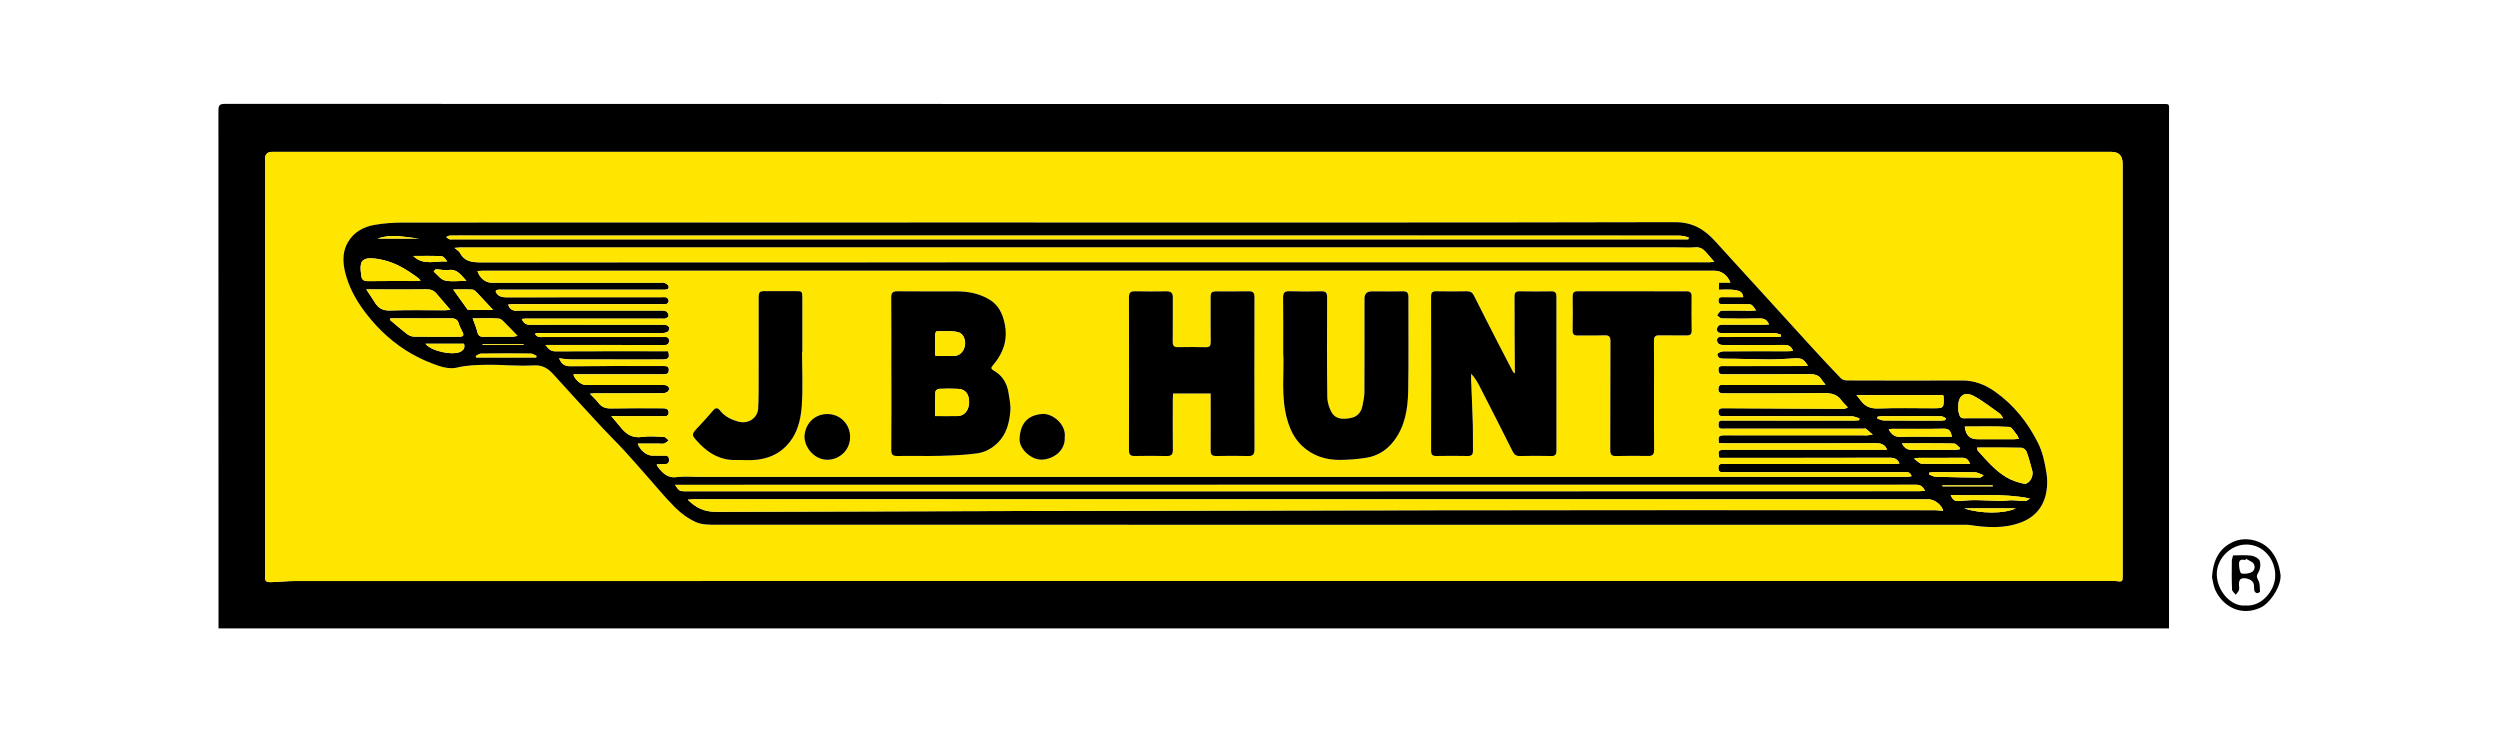 <svg width="1013" height="301" viewBox="0 0 1013 301" fill="none" xmlns="http://www.w3.org/2000/svg">
<path d="M878.888 254.616H88.542C88.542 253.781 88.542 253.043 88.542 252.305C88.542 183.175 88.542 114.039 88.507 44.908C88.507 42.998 88.702 42.089 91.067 42.089C352.529 42.152 613.996 42.146 875.458 42.152C879.42 42.152 878.893 41.734 878.893 45.686C878.905 114.679 878.893 183.672 878.888 252.66C878.888 253.22 878.888 253.775 878.888 254.621V254.616ZM483.835 61.535C359.32 61.535 234.805 61.535 110.291 61.535C108.355 61.535 107.387 62.509 107.387 64.457C107.387 96.921 107.393 129.378 107.393 161.841C107.393 185.588 107.393 209.335 107.393 233.088C107.393 235.627 107.645 235.948 110.147 235.873C113.228 235.787 116.303 235.439 119.384 235.439C364.823 235.416 610.268 235.421 855.707 235.421C856.269 235.421 856.841 235.387 857.397 235.45C860.088 235.765 860.088 235.776 860.088 233.128C860.088 177.484 860.077 121.834 860.077 66.19C860.077 63.09 858.548 61.541 855.49 61.541C731.61 61.541 607.726 61.541 483.846 61.541L483.835 61.535Z" fill="black"/>
<path d="M896.325 234.003C896.657 226.705 899.491 221.861 905.195 219.425C909.908 217.411 916.705 218.698 920.456 223.531C922.586 226.276 923.548 229.308 924.035 232.573C924.693 236.977 920.032 244.338 915.938 246.226C908.115 249.829 900.883 245.825 897.779 239.379C896.846 237.441 896.622 235.159 896.325 233.998V234.003ZM909.891 245.345C916.459 245.871 921.687 239.357 921.916 233.677C922.202 226.722 917.157 220.637 910.211 220.648C903.855 220.66 898.587 226.162 898.26 231.944C897.854 239.059 903.969 245.997 909.891 245.339V245.345Z" fill="black"/>
<path d="M483.835 61.535C607.714 61.535 731.599 61.535 855.478 61.535C858.536 61.535 860.065 63.085 860.065 66.185C860.065 121.829 860.076 177.478 860.076 233.122C860.076 235.765 860.076 235.753 857.385 235.444C856.83 235.382 856.263 235.416 855.696 235.416C610.257 235.416 364.812 235.416 119.373 235.433C116.292 235.433 113.217 235.776 110.136 235.868C107.633 235.942 107.381 235.622 107.381 233.082C107.381 209.335 107.381 185.589 107.381 161.836C107.381 129.373 107.381 96.915 107.376 64.452C107.376 62.5 108.343 61.526 110.279 61.529C234.794 61.529 359.309 61.529 483.823 61.529L483.835 61.535ZM419.545 90.161C334.216 90.155 248.887 90.143 163.563 90.195C159.595 90.195 155.569 90.441 151.675 91.15C147.289 91.945 143.429 94.004 141.047 98.093C138.275 102.852 139.003 107.799 140.526 112.649C142.209 118.025 145.084 122.83 148.549 127.279C153.616 133.794 159.641 139.267 166.793 143.357C170.24 145.33 173.957 146.954 177.719 148.23C180.032 149.013 182.832 149.522 185.123 148.962C189.109 147.989 193.1 147.886 197.086 147.823C203.43 147.72 209.81 148.441 216.132 148.064C219.871 147.841 222.087 149.282 224.332 151.77C230.906 159.062 237.565 166.286 244.237 173.486C247.043 176.518 250.026 179.389 252.832 182.426C255.924 185.777 258.896 189.232 261.92 192.641C265.808 197.022 269.513 201.597 273.67 205.715C276.081 208.106 279.007 210.233 282.094 211.595C284.516 212.658 287.54 212.63 290.3 212.63C458.988 212.67 627.671 212.664 796.359 212.664C796.92 212.664 797.493 212.636 798.042 212.721C805.069 213.785 812.078 214.271 818.904 211.698C824.693 209.518 828.169 205.229 829.206 199.309C829.675 196.638 829.664 194.128 829.217 191.457C828.524 187.339 827.74 183.301 825.85 179.532C821.664 171.176 816 164.021 808.316 158.639C804.41 155.905 800.098 154.166 795.151 154.189C779.603 154.263 764.056 154.229 748.515 154.178C747.644 154.178 746.511 153.88 745.944 153.291C742.055 149.282 738.253 145.181 734.479 141.057C726.732 132.587 719.018 124.082 711.287 115.6C705.887 109.669 700.442 103.778 695.076 97.819C690.69 92.952 685.862 90.012 678.716 90.029C592.333 90.241 505.95 90.166 419.568 90.166L419.545 90.161Z" fill="#FEE600"/>
<path d="M419.545 90.16C505.927 90.16 592.31 90.235 678.693 90.023C685.833 90.006 690.661 92.946 695.053 97.813C700.424 103.772 705.864 109.663 711.264 115.594C718.995 124.076 726.709 132.581 734.456 141.051C738.23 145.175 742.032 149.27 745.921 153.285C746.488 153.874 747.621 154.166 748.492 154.172C764.039 154.223 779.586 154.257 795.128 154.183C800.081 154.16 804.393 155.893 808.293 158.633C815.977 164.02 821.641 171.17 825.827 179.526C827.717 183.295 828.495 187.333 829.194 191.451C829.646 194.122 829.652 196.638 829.182 199.303C828.14 205.229 824.67 209.513 818.881 211.692C812.049 214.26 805.046 213.779 798.019 212.715C797.47 212.63 796.897 212.658 796.336 212.658C627.648 212.658 458.965 212.658 290.277 212.624C287.522 212.624 284.499 212.652 282.071 211.589C278.984 210.233 276.052 208.1 273.647 205.709C269.49 201.591 265.791 197.021 261.897 192.635C258.868 189.226 255.896 185.766 252.809 182.42C250.009 179.383 247.025 176.512 244.214 173.48C237.542 166.274 230.883 159.056 224.309 151.764C222.07 149.276 219.854 147.835 216.109 148.058C209.787 148.435 203.413 147.715 197.063 147.817C193.083 147.88 189.086 147.983 185.1 148.956C182.81 149.516 180.009 149.007 177.696 148.224C173.934 146.942 170.217 145.324 166.77 143.351C159.618 139.256 153.593 133.788 148.526 127.273C145.067 122.824 142.192 118.019 140.503 112.643C138.985 107.793 138.252 102.846 141.024 98.087C143.406 93.998 147.266 91.939 151.652 91.144C155.546 90.435 159.572 90.195 163.54 90.189C248.869 90.137 334.198 90.149 419.522 90.149L419.545 90.16ZM193.484 109.835C194.354 112.649 196.742 114.548 199.198 114.548C222.064 114.548 244.924 114.548 267.789 114.548C268.282 114.548 268.854 114.393 269.25 114.588C269.885 114.902 270.756 115.36 270.899 115.915C271.225 117.173 270.194 117.367 269.198 117.373C268.706 117.373 268.213 117.385 267.721 117.385C246.264 117.385 224.807 117.379 203.356 117.373C202.863 117.373 202.365 117.316 201.878 117.379C200.802 117.522 200.59 118.071 201.266 118.923C202.211 120.107 203.419 120.45 204.942 120.45C225.975 120.404 247.008 120.416 268.041 120.416C268.746 120.416 269.519 120.301 270.12 120.559C270.544 120.736 270.933 121.445 270.962 121.943C270.985 122.338 270.526 122.938 270.126 123.127C269.656 123.35 269.026 123.247 268.465 123.247C248.274 123.247 228.088 123.247 207.897 123.247C207.307 123.247 206.717 123.321 205.904 123.379C206.173 123.979 206.271 124.374 206.494 124.665C207.777 126.347 209.58 125.826 211.304 125.821C230.155 125.798 249.012 125.804 267.864 125.821C268.614 125.821 269.501 125.849 270.074 126.232C270.572 126.564 270.91 127.416 270.933 128.057C270.945 128.377 270.16 128.846 269.656 129.046C269.227 129.212 268.683 129.092 268.19 129.092C249.831 129.092 231.467 129.092 213.108 129.092C212.587 129.092 212.066 129.184 211.401 129.247C212.14 130.94 213.171 131.603 214.866 131.592C222.602 131.534 230.344 131.569 238.081 131.569C248.354 131.569 258.621 131.563 268.894 131.569C270.813 131.569 271.752 132.684 270.87 134.085C270.521 134.64 269.353 134.915 268.557 134.92C252.941 134.966 237.325 134.949 221.703 134.943C220.174 134.943 218.645 134.943 217.116 134.943C217.03 135.132 216.945 135.326 216.859 135.515C217.3 135.852 217.695 136.367 218.181 136.482C218.914 136.653 219.716 136.545 220.495 136.545C236.603 136.545 252.712 136.545 268.826 136.545C269.96 136.545 271.156 136.362 271.093 138.152C271.036 139.816 269.971 139.805 268.768 139.799C261.943 139.776 255.122 139.776 248.297 139.776C239.335 139.776 230.373 139.776 221.022 139.776C222.196 141.194 222.963 142.35 225.013 142.338C240.257 142.252 255.495 142.293 270.738 142.298C271.471 144.963 271.013 145.621 268.282 145.661C265.327 145.701 262.372 145.678 259.417 145.678C250.06 145.678 240.703 145.701 231.346 145.656C229.812 145.65 228.283 145.358 226.542 145.181C227.533 147.474 228.758 148.401 231.123 148.378C243.715 148.246 256.308 148.321 268.9 148.315C270.017 148.315 271.042 148.332 271.013 149.916C270.985 151.358 270.166 151.655 268.946 151.655C256.743 151.644 244.534 151.649 232.349 151.649C232.629 153.474 235.338 155.968 237.227 155.973C240.955 155.99 244.683 155.973 248.411 155.973C255.237 155.973 262.057 155.962 268.883 155.99C270.704 155.996 271.643 157.117 270.819 158.41C270.452 158.982 269.318 159.319 268.534 159.325C259.532 159.388 250.524 159.359 241.522 159.365C240.824 159.365 240.125 159.456 239.031 159.525C240.434 161.006 241.597 162.024 242.507 163.237C243.801 164.958 245.359 165.525 247.518 165.479C254.481 165.342 261.444 165.41 268.408 165.422C269.639 165.422 270.973 165.553 270.933 167.206C270.893 168.871 269.501 168.636 268.402 168.642C263.265 168.647 258.129 168.63 252.998 168.625C251.435 168.625 249.866 168.625 247.695 168.625C249.236 170.443 250.364 171.702 251.406 173.023C253.662 175.882 256.239 177.633 260.23 177.038C263.117 176.609 266.129 176.883 269.078 177.044C269.731 177.078 270.338 177.964 270.967 178.456C270.366 178.885 269.822 179.469 269.152 179.692C268.522 179.903 267.761 179.743 267.056 179.743C264.21 179.743 261.364 179.743 258.438 179.743C259.354 182.494 262.029 184.605 264.342 184.61C266.031 184.61 267.721 184.65 269.404 184.61C270.721 184.576 271.111 185.251 271.093 186.44C271.076 187.613 270.515 188.053 269.387 188.036C268.316 188.025 267.245 188.122 266.077 188.173C266.249 188.597 266.272 188.74 266.352 188.848C268.379 191.605 270.486 193.91 274.535 193.264C277.209 192.84 280.009 193.166 282.752 193.166C446.167 193.178 609.581 193.189 773.001 193.189C773.505 193.189 774.009 193.035 774.587 192.943C773.951 190.942 772.463 191.319 771.208 191.319C747.077 191.302 722.952 191.308 698.821 191.302C697.67 191.302 696.353 191.628 696.301 189.695C696.25 187.619 697.619 187.979 698.861 187.985C721.933 187.99 745.01 187.996 768.082 187.985C768.597 187.985 769.118 187.865 769.685 187.796C768.861 185.977 767.635 185.462 765.803 185.468C744.277 185.531 722.752 185.514 701.226 185.52C699.697 185.52 698.168 185.52 696.685 185.52C695.975 182.637 696.256 182.26 698.97 182.242C699.462 182.242 699.955 182.242 700.447 182.242C721.801 182.242 743.155 182.242 764.64 182.242C763.856 180.264 762.47 179.583 760.34 179.589C739.799 179.646 719.259 179.629 698.718 179.623C697.974 179.623 697.229 179.56 696.467 179.526C696.33 177.964 695.86 176.46 698.014 176.386C699.525 176.334 701.043 176.369 702.56 176.369C720.009 176.369 737.451 176.369 754.9 176.374C755.392 176.374 755.885 176.432 756.377 176.397C757.202 176.34 758.026 176.231 758.845 176.146C757.935 175.333 757.047 174.487 756.085 173.732C755.867 173.56 755.404 173.709 755.049 173.709C737.6 173.709 720.158 173.709 702.709 173.709C701.089 173.709 699.474 173.663 697.853 173.721C696.605 173.761 696.319 173.114 696.301 172.028C696.267 170.106 697.613 170.392 698.787 170.392C716.304 170.392 733.821 170.403 751.338 170.403C751.996 170.403 752.649 170.329 753.308 170.283C753.354 170.032 753.394 169.774 753.439 169.523C752.409 169.231 751.378 168.688 750.341 168.682C733.036 168.619 715.731 168.625 698.426 168.625C697.292 168.625 696.324 168.625 696.301 167.057C696.273 165.508 697.189 165.393 698.357 165.399C714.666 165.496 730.975 165.582 747.278 165.639C747.736 165.639 748.194 165.279 748.744 165.044C747.753 163.986 746.86 163.208 746.184 162.27C744.38 159.765 742.004 159.251 738.997 159.285C725.563 159.445 712.123 159.342 698.689 159.376C697.149 159.376 696.061 159.256 696.313 157.266C696.525 155.602 697.716 155.979 698.689 155.979C711.705 155.962 724.716 155.968 737.732 155.962C738.448 155.962 739.158 155.882 739.708 155.853C739.152 155.15 738.608 154.595 738.224 153.949C737.033 151.941 735.275 151.581 733.048 151.604C721.583 151.707 710.114 151.638 698.649 151.661C697.338 151.661 696.284 151.672 696.296 149.876C696.307 148.058 697.492 148.332 698.598 148.332C709.151 148.332 719.7 148.332 730.253 148.315C730.969 148.315 731.691 148.252 732.59 148.206C730.774 145.501 730.196 145.124 727.47 145.204C724.109 145.301 720.747 145.656 717.392 145.644C711.087 145.621 704.776 145.324 698.472 145.335C696.903 145.335 695.912 144.929 695.872 143.476C695.86 143.105 697.401 142.35 698.231 142.344C706.952 142.27 715.674 142.31 724.401 142.31C725.071 142.31 725.735 142.247 726.531 142.207C725.907 140.411 724.819 139.77 723.135 139.776C714.878 139.81 706.615 139.765 698.357 139.805C696.966 139.81 695.86 139.37 695.746 137.992C695.603 136.241 697.103 136.55 698.174 136.55C705.28 136.533 712.387 136.55 719.488 136.539C720.192 136.539 720.896 136.447 721.601 136.396C721.629 136.138 721.652 135.881 721.681 135.624C720.828 135.395 719.98 134.977 719.127 134.972C712.095 134.92 705.057 134.937 698.025 134.949C696.714 134.949 695.471 134.84 695.74 133.084C695.929 131.86 696.868 131.529 698.077 131.54C703.562 131.586 709.048 131.563 714.54 131.557C715.25 131.557 715.96 131.494 716.819 131.449C715.972 129.544 714.826 128.989 713.057 129.035C707.926 129.155 702.784 129.132 697.653 129.029C697 129.018 696.364 128.183 695.723 127.731C696.313 127.085 696.885 125.906 697.492 125.884C701.352 125.746 705.223 125.884 709.089 125.901C709.902 125.901 710.721 125.815 711.534 125.769C710.984 125.037 710.531 124.196 709.85 123.619C709.449 123.276 708.688 123.258 708.086 123.253C704.782 123.218 701.472 123.23 698.168 123.23C697.229 123.23 696.341 123.327 696.313 121.909C696.284 120.45 697.08 120.376 698.191 120.393C700.911 120.439 703.631 120.41 706.374 120.41C705.985 118.059 705.103 117.013 696.542 117.413V114.479H701.146C699.863 111.368 697.51 109.703 694.652 109.709C689.378 109.721 684.098 109.715 678.824 109.715C517.729 109.715 356.634 109.715 195.539 109.715C194.869 109.715 194.199 109.778 193.484 109.812V109.835ZM184.178 100.449C185.18 101.342 186.011 101.776 186.366 102.451C188.112 105.786 190.907 106.295 194.405 106.295C360.54 106.232 526.68 106.243 692.814 106.243C693.278 106.243 693.742 106.157 694.612 106.072C693.329 104.596 692.276 103.366 691.211 102.16C690.123 100.924 688.932 100.123 687.093 100.261C684.574 100.449 682.031 100.312 679.5 100.312C515.124 100.312 350.742 100.301 186.366 100.301C185.816 100.301 185.272 100.375 184.178 100.449ZM787.368 206.973C786.83 204.622 783.87 202.329 781.401 202.329C750.668 202.329 719.929 202.329 689.195 202.329C553.096 202.323 417.002 202.312 280.903 202.312C280.301 202.312 279.706 202.409 278.681 202.495C282.059 205.823 285.484 207.402 290.031 207.385C387.769 207.093 485.501 206.87 583.239 206.744C650.129 206.653 717.014 206.721 783.904 206.733C785.009 206.733 786.114 206.882 787.374 206.973H787.368ZM273.516 196.467C275.211 198.972 275.348 199.057 277.593 199.063C280.971 199.069 284.344 199.063 287.723 199.063C369.101 199.063 450.479 199.063 531.862 199.063C613.876 199.063 695.883 199.046 777.897 199.029C778.538 199.029 779.185 198.949 780.021 198.897C779.145 197.17 778.212 196.438 776.448 196.438C612.003 196.472 447.558 196.467 283.107 196.467C280.032 196.467 276.952 196.467 273.521 196.467H273.516ZM684.121 96.978C684.15 96.698 684.173 96.417 684.201 96.137C682.93 95.908 681.665 95.485 680.393 95.485C516.979 95.456 353.565 95.456 190.151 95.456C187.477 95.456 184.802 95.428 182.134 95.485C181.687 95.496 181.246 95.88 180.8 96.091C181.258 96.394 181.687 96.755 182.18 96.966C182.477 97.092 182.872 96.978 183.222 96.978C349.379 96.978 515.536 96.978 681.699 96.978H684.121ZM148.411 117.27C149.78 119.341 150.908 120.953 151.933 122.624C153.364 124.94 155.185 125.912 158.094 125.815C165.453 125.558 172.828 125.729 180.198 125.723C180.851 125.723 181.498 125.643 182.517 125.58C180.427 123.15 178.612 121.056 176.82 118.946C175.766 117.705 174.523 117.219 172.834 117.242C166.661 117.345 160.482 117.276 154.309 117.276C152.517 117.276 150.719 117.276 148.405 117.276L148.411 117.27ZM801.117 181.367C801.266 182.025 801.238 182.437 801.427 182.649C805.057 186.624 808.539 190.81 813.257 193.538C815.296 194.716 817.672 195.46 819.986 195.98C822.082 196.449 824.138 193.207 823.462 190.747C822.752 188.162 822.088 185.56 821.166 183.049C820.902 182.334 819.837 181.453 819.121 181.442C813.229 181.31 807.336 181.367 801.112 181.367H801.117ZM158.209 128.989C158.14 129.201 158.071 129.407 158.008 129.618C160.282 131.523 162.504 133.485 164.852 135.292C165.636 135.893 166.736 136.384 167.698 136.402C173.876 136.493 180.055 136.442 186.234 136.436C187.511 136.436 188.129 136.007 187.465 134.64C186.892 133.468 186.24 132.306 185.873 131.065C185.352 129.287 184.195 128.966 182.546 128.978C175.594 129.035 168.642 128.995 161.691 128.989C160.528 128.989 159.366 128.989 158.203 128.989H158.209ZM787.328 160.091H752.254C753.102 161.155 753.663 161.841 754.195 162.545C755.908 164.804 758.072 165.588 760.993 165.496C768.299 165.267 775.618 165.393 782.93 165.416C787.689 165.433 787.689 165.462 787.546 160.675C787.546 160.612 787.5 160.549 787.328 160.091ZM170.469 113.707C169.725 113.004 169.347 112.552 168.883 112.22C165.132 109.555 161.261 107.067 156.8 105.774C154.687 105.162 152.46 104.722 150.272 104.659C148.674 104.613 146.647 105.042 146.264 106.964C145.932 108.611 146.212 110.424 146.476 112.128C146.676 113.415 147.575 113.942 149.052 113.919C155.5 113.821 161.954 113.884 168.408 113.873C168.934 113.873 169.461 113.787 170.475 113.701L170.469 113.707ZM811.677 169.454C811.03 168.539 810.789 167.933 810.343 167.618C806.884 165.187 803.545 162.516 799.846 160.509C796.061 158.461 793.467 160.309 793.507 164.518C793.518 165.427 793.398 166.405 793.685 167.229C794.005 168.167 794.057 169.482 795.666 169.471C800.785 169.425 805.91 169.454 811.671 169.454H811.677ZM191.519 129.012C192.252 131.077 193.014 132.753 193.426 134.514C193.764 135.955 194.428 136.476 195.86 136.459C199.788 136.413 203.717 136.459 207.639 136.447C208.149 136.447 208.658 136.281 209.689 136.104C207.948 134.314 206.586 132.833 205.137 131.437C204.221 130.556 203.23 129.207 202.176 129.115C198.775 128.818 195.333 129.006 191.514 129.006L191.519 129.012ZM796.118 172.851C796.565 176.449 798.174 177.97 801.261 177.976C806.18 177.987 811.104 177.993 816.023 177.976C816.659 177.976 817.289 177.873 818.062 177.804C817.638 177.003 817.466 176.449 817.117 176.048C816.166 174.95 815.187 173.04 814.139 172.988C808.19 172.691 802.211 172.845 796.113 172.845L796.118 172.851ZM790.936 176.963C790.489 174.922 789.985 173.652 787.597 173.703C780.64 173.858 773.677 173.749 766.719 173.761C766.278 173.761 765.843 173.904 765.316 173.995C766.473 176.174 767.927 177.158 770.39 177.038C774.948 176.82 779.529 176.969 784.099 176.963C786.326 176.963 788.548 176.963 790.942 176.963H790.936ZM199.828 125.609C197.4 123.001 195.35 120.759 193.249 118.568C192.751 118.048 192.081 117.385 191.456 117.35C189.04 117.207 186.612 117.293 183.623 117.293C185.782 120.301 187.665 122.932 189.555 125.558C189.584 125.603 189.687 125.609 189.756 125.609C192.997 125.609 196.244 125.609 199.834 125.609H199.828ZM790.426 200.585C791.102 202.352 791.995 203.118 793.524 203.021C795.82 202.884 798.123 202.632 800.419 202.644C803.866 202.661 807.313 202.912 810.761 202.975C812.209 202.998 813.664 202.684 815.113 202.701C816.991 202.729 818.869 203.01 820.748 203.021C821.246 203.021 821.75 202.443 822.5 201.974C811.58 199.784 801.117 200.991 790.438 200.579L790.426 200.585ZM770.659 179.64C771.707 181.608 772.915 182.334 774.839 182.3C780.663 182.197 786.492 182.277 792.322 182.265C792.9 182.265 793.478 182.122 794.057 182.042C794.114 181.871 794.177 181.705 794.234 181.533C793.427 180.904 792.637 179.737 791.818 179.72C784.877 179.572 777.937 179.634 770.653 179.634L770.659 179.64ZM798.317 187.985C797.567 186.235 796.731 185.468 795.065 185.491C789.247 185.571 783.423 185.502 777.605 185.514C777.107 185.514 776.608 185.663 775.515 185.834C776.906 186.778 777.782 187.882 778.687 187.899C785.124 188.048 791.566 187.979 798.323 187.979L798.317 187.985ZM172.393 139.284C174.735 142.338 183.64 144.186 186.732 142.447C187.952 141.761 188.49 140.777 187.998 139.284H172.393ZM788.141 170.266C788.262 170.003 788.382 169.74 788.502 169.477C787.849 169.197 787.197 168.676 786.538 168.67C778.452 168.619 770.367 168.636 762.281 168.653C761.777 168.653 761.279 168.79 760.775 168.865C760.735 169.105 760.695 169.34 760.655 169.58C761.537 169.854 762.413 170.363 763.3 170.375C771.031 170.443 778.767 170.42 786.498 170.415C787.048 170.415 787.597 170.318 788.141 170.266ZM189 113.804C186.726 111.379 185.226 108.857 181.63 109.412C180.038 109.658 178.337 109.143 176.682 109.103C176.367 109.097 176.041 109.715 175.72 110.041C177.232 111.293 178.578 113.244 180.284 113.644C182.907 114.256 185.776 113.804 189 113.804ZM217.197 144.855C217.277 144.66 217.357 144.472 217.437 144.277C216.698 143.94 215.96 143.311 215.221 143.305C208.424 143.236 201.632 143.242 194.835 143.316C194.142 143.322 193.455 143.94 192.768 144.277C192.836 144.472 192.911 144.66 192.98 144.855H217.197ZM803.78 192.595C802.337 192.068 801.301 191.388 800.247 191.365C794.641 191.256 789.029 191.313 783.417 191.331C782.862 191.331 782.306 191.456 781.751 191.519C781.711 191.765 781.676 192.017 781.636 192.263C782.535 192.583 783.423 193.155 784.328 193.184C790.34 193.372 796.353 193.452 802.366 193.527C802.687 193.527 803.007 193.121 803.78 192.595ZM816.808 205.978H795.878C802.423 208.226 812.055 208.254 816.808 205.978ZM167.446 103.721C171.574 107.782 176.522 105.58 181.229 105.969C180.542 105.019 179.757 103.853 178.91 103.807C175.096 103.601 171.271 103.715 167.446 103.715V103.721ZM152.964 96.686H169.896C164.353 96.16 158.804 94.627 152.964 96.686ZM787.082 196.667C787.082 196.798 787.082 196.936 787.082 197.067H807.474C807.474 196.936 807.474 196.798 807.474 196.667H787.082ZM212.123 139.736C212.123 139.633 212.123 139.53 212.123 139.427H195.568C195.568 139.53 195.568 139.633 195.568 139.736H212.123Z" fill="black"/>
<path d="M904.834 225.052C907.365 225.052 909.85 224.818 912.261 225.149C913.515 225.327 915.308 226.276 915.651 227.283C916.115 228.65 915.869 230.697 915.096 231.927C914.225 233.305 914.38 233.911 915.096 235.233C915.789 236.508 915.657 238.247 915.754 239.791C915.766 239.963 914.838 240.409 914.414 240.334C914.031 240.266 913.544 239.705 913.458 239.288C913.24 238.281 913.487 237.12 913.086 236.228C912.399 234.701 909.484 233.797 908.001 234.575C907.56 234.809 907.291 235.65 907.228 236.251C907.125 237.143 907.462 238.109 907.256 238.962C907.073 239.699 906.403 240.323 905.945 240.992C905.412 240.289 904.45 239.608 904.422 238.882C904.256 235.044 904.301 231.195 904.336 227.351C904.341 226.665 904.628 225.984 904.845 225.052H904.834ZM909.993 226.368C909.953 226.568 909.908 226.762 909.867 226.962C906.958 226.15 907.182 228.072 907.325 229.691C907.411 230.64 907.72 232.213 908.224 232.344C909.375 232.642 910.795 232.447 911.958 232.036C913.567 231.464 913.905 229.702 913.257 228.547C912.685 227.529 911.122 227.071 909.993 226.368Z" fill="black"/>
<path d="M193.484 109.83C194.199 109.795 194.869 109.732 195.539 109.732C356.634 109.732 517.73 109.732 678.825 109.732C684.099 109.732 689.378 109.732 694.652 109.727C697.51 109.727 699.863 111.385 701.146 114.497H696.542V117.431C705.097 117.03 705.985 118.077 706.374 120.428C703.626 120.428 700.906 120.456 698.191 120.41C697.08 120.393 696.279 120.468 696.313 121.926C696.342 123.344 697.229 123.247 698.168 123.247C701.472 123.247 704.782 123.236 708.086 123.27C708.688 123.276 709.444 123.293 709.85 123.636C710.532 124.214 710.984 125.055 711.534 125.787C710.721 125.832 709.902 125.924 709.089 125.918C705.223 125.895 701.352 125.764 697.493 125.901C696.88 125.924 696.307 127.102 695.723 127.748C696.365 128.2 697 129.035 697.653 129.047C702.784 129.15 707.926 129.178 713.057 129.052C714.832 129.012 715.972 129.561 716.819 131.466C715.96 131.506 715.25 131.569 714.54 131.575C709.054 131.58 703.568 131.603 698.077 131.557C696.874 131.546 695.935 131.878 695.74 133.102C695.465 134.858 696.708 134.966 698.025 134.966C705.057 134.949 712.095 134.938 719.127 134.989C719.98 134.995 720.828 135.412 721.681 135.641C721.652 135.898 721.629 136.156 721.601 136.413C720.896 136.465 720.192 136.556 719.488 136.556C712.381 136.568 705.275 136.55 698.174 136.568C697.103 136.568 695.603 136.265 695.746 138.009C695.861 139.387 696.966 139.828 698.357 139.822C706.615 139.782 714.878 139.822 723.135 139.793C724.819 139.788 725.907 140.428 726.531 142.224C725.741 142.264 725.071 142.327 724.401 142.327C715.68 142.327 706.953 142.281 698.231 142.361C697.401 142.367 695.861 143.122 695.872 143.494C695.912 144.947 696.903 145.358 698.472 145.353C704.777 145.341 711.087 145.633 717.392 145.661C720.753 145.673 724.109 145.318 727.47 145.221C730.196 145.141 730.774 145.518 732.59 148.224C731.691 148.27 730.975 148.332 730.253 148.332C719.7 148.344 709.152 148.344 698.598 148.35C697.493 148.35 696.302 148.075 696.296 149.894C696.284 151.695 697.338 151.684 698.649 151.678C710.114 151.655 721.584 151.724 733.048 151.621C735.275 151.598 737.028 151.959 738.225 153.966C738.608 154.618 739.152 155.173 739.708 155.871C739.158 155.905 738.448 155.979 737.732 155.979C724.716 155.985 711.706 155.979 698.689 155.996C697.71 155.996 696.525 155.619 696.313 157.283C696.055 159.274 697.143 159.399 698.689 159.394C712.124 159.359 725.563 159.462 738.998 159.302C742.004 159.268 744.386 159.783 746.184 162.288C746.86 163.226 747.759 164.004 748.744 165.062C748.194 165.296 747.736 165.656 747.278 165.656C730.969 165.599 714.66 165.513 698.357 165.416C697.183 165.411 696.273 165.525 696.302 167.075C696.33 168.642 697.292 168.642 698.426 168.642C715.731 168.642 733.036 168.642 750.342 168.699C751.372 168.699 752.409 169.248 753.44 169.54C753.394 169.792 753.354 170.049 753.308 170.301C752.649 170.341 751.997 170.421 751.338 170.421C733.821 170.421 716.304 170.415 698.787 170.409C697.613 170.409 696.267 170.123 696.302 172.045C696.319 173.132 696.611 173.778 697.853 173.738C699.468 173.686 701.089 173.727 702.709 173.727C720.158 173.727 737.6 173.727 755.049 173.727C755.398 173.727 755.868 173.578 756.085 173.749C757.041 174.504 757.929 175.351 758.845 176.163C758.021 176.249 757.202 176.357 756.377 176.415C755.89 176.449 755.392 176.392 754.9 176.392C737.451 176.392 720.009 176.386 702.56 176.386C701.043 176.386 699.525 176.352 698.014 176.403C695.861 176.478 696.33 177.982 696.468 179.543C697.229 179.577 697.974 179.64 698.718 179.64C719.259 179.64 739.799 179.663 760.34 179.606C762.47 179.6 763.856 180.281 764.64 182.26C743.155 182.26 721.801 182.26 700.447 182.26C699.955 182.26 699.462 182.26 698.97 182.26C696.25 182.277 695.975 182.649 696.685 185.537C698.168 185.537 699.697 185.537 701.226 185.537C722.752 185.537 744.277 185.554 765.803 185.486C767.635 185.486 768.855 185.995 769.685 187.813C769.113 187.882 768.597 188.002 768.082 188.002C745.01 188.008 721.933 188.002 698.861 188.002C697.619 188.002 696.25 187.636 696.302 189.712C696.353 191.645 697.664 191.319 698.821 191.319C722.952 191.325 747.078 191.319 771.209 191.337C772.463 191.337 773.946 190.959 774.587 192.961C774.009 193.052 773.505 193.207 773.001 193.207C609.587 193.207 446.172 193.195 282.752 193.184C280.01 193.184 277.209 192.852 274.535 193.281C270.492 193.922 268.379 191.617 266.352 188.866C266.272 188.763 266.249 188.62 266.077 188.191C267.245 188.139 268.316 188.042 269.387 188.054C270.515 188.071 271.076 187.63 271.094 186.458C271.111 185.268 270.721 184.593 269.404 184.628C267.715 184.668 266.026 184.633 264.342 184.628C262.029 184.622 259.354 182.506 258.438 179.76C261.37 179.76 264.21 179.76 267.056 179.76C267.761 179.76 268.517 179.921 269.152 179.709C269.822 179.486 270.366 178.897 270.968 178.474C270.338 177.982 269.731 177.101 269.078 177.061C266.134 176.901 263.122 176.626 260.231 177.055C256.239 177.65 253.662 175.9 251.406 173.04C250.364 171.719 249.236 170.461 247.695 168.642C249.866 168.642 251.435 168.642 252.998 168.642C258.135 168.648 263.271 168.665 268.402 168.659C269.502 168.659 270.893 168.888 270.933 167.224C270.973 165.576 269.645 165.445 268.408 165.439C261.445 165.428 254.476 165.359 247.518 165.496C245.359 165.542 243.802 164.97 242.507 163.254C241.597 162.048 240.434 161.024 239.031 159.542C240.119 159.468 240.824 159.382 241.522 159.382C250.524 159.377 259.532 159.399 268.534 159.342C269.324 159.342 270.458 158.999 270.819 158.427C271.643 157.135 270.698 156.014 268.883 156.008C262.057 155.985 255.237 155.991 248.411 155.991C244.683 155.991 240.955 156.008 237.228 155.991C235.344 155.979 232.629 153.491 232.349 151.667C244.54 151.667 256.743 151.667 268.946 151.673C270.166 151.673 270.985 151.375 271.013 149.934C271.042 148.355 270.023 148.332 268.9 148.332C256.308 148.332 243.716 148.264 231.123 148.395C228.758 148.418 227.533 147.492 226.542 145.198C228.283 145.376 229.812 145.667 231.347 145.673C240.704 145.719 250.06 145.696 259.417 145.696C262.372 145.696 265.327 145.719 268.282 145.679C271.019 145.639 271.471 144.981 270.738 142.316C255.495 142.316 240.257 142.27 225.013 142.361C222.963 142.373 222.196 141.218 221.022 139.799C230.379 139.799 239.341 139.799 248.297 139.799C255.123 139.799 261.943 139.799 268.769 139.822C269.971 139.822 271.036 139.839 271.094 138.175C271.157 136.385 269.96 136.568 268.826 136.568C252.718 136.568 236.609 136.568 220.495 136.568C219.722 136.568 218.92 136.676 218.182 136.505C217.689 136.39 217.294 135.876 216.859 135.538C216.945 135.349 217.031 135.155 217.116 134.966C218.645 134.966 220.174 134.966 221.703 134.966C237.319 134.966 252.935 134.983 268.557 134.943C269.353 134.943 270.521 134.663 270.87 134.108C271.752 132.707 270.813 131.598 268.895 131.592C258.621 131.58 248.354 131.592 238.081 131.592C230.344 131.592 222.602 131.557 214.866 131.615C213.171 131.626 212.14 130.963 211.402 129.27C212.066 129.207 212.587 129.115 213.108 129.115C231.467 129.11 249.831 129.115 268.19 129.115C268.683 129.115 269.227 129.235 269.656 129.07C270.16 128.869 270.95 128.406 270.933 128.08C270.905 127.44 270.572 126.593 270.074 126.256C269.502 125.872 268.614 125.844 267.864 125.844C249.013 125.827 230.155 125.821 211.304 125.844C209.581 125.844 207.777 126.37 206.494 124.688C206.271 124.397 206.173 124.002 205.904 123.402C206.723 123.344 207.313 123.27 207.897 123.27C228.088 123.27 248.274 123.27 268.465 123.27C269.026 123.27 269.662 123.373 270.126 123.15C270.527 122.961 270.985 122.355 270.962 121.966C270.933 121.468 270.538 120.759 270.12 120.582C269.513 120.325 268.74 120.439 268.041 120.439C247.008 120.439 225.975 120.428 204.942 120.473C203.419 120.473 202.211 120.13 201.266 118.946C200.584 118.094 200.802 117.545 201.879 117.402C202.36 117.339 202.863 117.396 203.356 117.396C224.813 117.396 246.27 117.402 267.721 117.408C268.213 117.408 268.706 117.402 269.198 117.396C270.2 117.396 271.225 117.196 270.899 115.938C270.756 115.383 269.885 114.925 269.25 114.611C268.854 114.416 268.282 114.571 267.789 114.571C244.924 114.571 222.064 114.571 199.199 114.571C196.736 114.571 194.354 112.672 193.484 109.858V109.83ZM613.83 151.324C613.658 151.169 613.183 150.923 612.982 150.534C610.938 146.651 608.922 142.75 606.918 138.838C603.677 132.507 600.43 126.181 597.258 119.816C596.605 118.512 595.78 117.997 594.32 118.025C590.243 118.105 586.16 118.111 582.083 118.025C580.474 117.991 579.861 118.454 579.867 120.164C579.918 140.954 579.918 161.75 579.872 182.54C579.872 184.164 580.331 184.799 582.02 184.765C586.24 184.679 590.461 184.691 594.681 184.771C596.376 184.805 596.88 184.113 596.84 182.511C596.76 179.143 596.897 175.768 596.8 172.4C596.616 166.251 596.324 160.109 596.09 153.96C596.055 153.12 596.09 152.273 596.09 151.432C597.498 152.942 598.455 154.452 599.273 156.031C601.501 160.309 603.677 164.61 605.859 168.911C608.224 173.572 610.589 178.239 612.925 182.918C613.544 184.153 614.334 184.805 615.84 184.776C620.06 184.685 624.281 184.691 628.495 184.776C630.179 184.811 630.666 184.176 630.66 182.557C630.62 161.767 630.62 140.972 630.648 120.182C630.648 118.677 630.207 118.025 628.598 118.054C624.309 118.128 620.02 118.117 615.731 118.043C614.133 118.014 613.664 118.666 613.687 120.176C613.75 124.952 613.687 129.727 613.71 134.503C613.733 140.137 613.79 145.77 613.83 151.324ZM361.158 151.427H361.175C361.175 161.681 361.233 171.942 361.13 182.197C361.107 184.296 361.788 184.811 363.781 184.771C369.479 184.656 375.177 184.862 380.874 184.708C385.896 184.57 390.947 184.382 395.918 183.707C399.061 183.284 401.976 181.699 404.307 179.389C407.863 175.86 408.991 171.261 409.386 166.537C409.586 164.158 409.037 161.699 408.67 159.296C408.063 155.333 406.168 152.113 402.6 150.123C401.495 149.505 401.524 148.95 402.188 148.184C406.574 143.116 408.573 137.46 406.998 130.711C406.093 126.845 404.519 123.579 401.003 121.434C396.868 118.906 392.339 118.071 387.591 118.06C379.643 118.048 371.695 118.128 363.747 118.025C361.702 117.997 361.101 118.626 361.118 120.656C361.21 130.911 361.158 141.172 361.158 151.427ZM490.546 159.439C490.546 160.36 490.546 161.121 490.546 161.876C490.546 168.762 490.581 175.643 490.529 182.529C490.518 184.153 491.096 184.799 492.751 184.771C497.04 184.696 501.335 184.656 505.618 184.771C507.622 184.822 508.304 184.176 508.292 182.128C508.229 161.544 508.241 140.966 508.281 120.382C508.281 118.655 507.72 117.991 505.967 118.025C501.747 118.105 497.527 118.043 493.306 118.054C490.81 118.06 490.535 118.334 490.529 120.856C490.523 126.759 490.5 132.656 490.558 138.558C490.575 140.039 490.197 140.726 488.548 140.68C484.826 140.577 481.092 140.594 477.364 140.663C475.749 140.691 475.142 140.194 475.165 138.478C475.257 132.507 475.165 126.536 475.205 120.565C475.217 118.798 474.558 118.014 472.732 118.043C468.442 118.105 464.148 118.117 459.864 118.025C458.026 117.985 457.431 118.66 457.431 120.49C457.482 141.143 457.482 161.796 457.431 182.449C457.431 184.222 458.055 184.794 459.767 184.765C464.056 184.691 468.351 184.673 472.634 184.776C474.541 184.822 475.245 184.216 475.222 182.243C475.131 175.288 475.188 168.333 475.2 161.378C475.2 160.766 475.268 160.16 475.314 159.434H490.523L490.546 159.439ZM519.951 142.808C520.415 150.958 518.875 160.658 521.612 170.146C522.746 174.081 524.487 177.661 527.401 180.481C531.702 184.633 537.085 186.406 542.989 186.343C546.533 186.309 550.112 186.04 553.617 185.48C558.089 184.771 561.811 182.443 564.606 178.88C569.307 172.88 570.452 165.696 570.584 158.427C570.819 145.713 570.619 132.993 570.676 120.279C570.682 118.454 569.977 118.003 568.294 118.037C564.148 118.123 559.996 118.06 555.844 118.06C553.875 118.06 552.888 119.017 552.884 120.931C552.884 133.576 552.924 146.222 552.85 158.868C552.838 160.778 552.386 162.7 552.019 164.587C551.538 167.063 549.86 168.842 547.564 169.311C544.804 169.872 541.534 170.152 539.759 167.361C538.568 165.491 537.835 162.997 537.806 160.772C537.629 147.354 537.692 133.937 537.743 120.513C537.749 118.746 537.297 117.968 535.367 118.02C531.078 118.134 526.783 118.14 522.494 118.003C520.404 117.934 519.871 118.717 519.9 120.696C520.003 127.582 519.94 134.469 519.94 142.796L519.951 142.808ZM670.212 160.189C670.212 152.816 670.252 145.438 670.178 138.066C670.16 136.385 670.739 135.836 672.377 135.876C676.03 135.956 679.689 135.853 683.348 135.927C684.872 135.956 685.49 135.481 685.461 133.885C685.381 129.321 685.387 124.757 685.439 120.187C685.456 118.666 684.906 118.043 683.348 118.048C668.649 118.077 653.955 118.083 639.255 118.043C637.635 118.043 637.222 118.683 637.245 120.187C637.314 124.751 637.32 129.321 637.234 133.885C637.205 135.435 637.703 135.99 639.284 135.95C642.869 135.853 646.459 136.013 650.044 135.876C651.968 135.801 652.575 136.345 652.563 138.346C652.477 153.028 652.546 167.704 652.483 182.386C652.477 184.244 653.05 184.845 654.9 184.794C659.189 184.679 663.478 184.708 667.767 184.771C669.548 184.799 670.269 184.21 670.246 182.328C670.16 174.956 670.212 167.578 670.212 160.206V160.189ZM324.996 142.55C325.03 142.55 325.071 142.55 325.105 142.55C325.105 135.246 325.105 127.943 325.105 120.639C325.105 118.043 325.008 117.945 322.356 117.94C318.348 117.934 314.339 117.94 310.331 117.94C307.679 117.945 307.428 118.197 307.428 120.816C307.428 131.843 307.439 142.865 307.416 153.892C307.41 157.752 307.433 161.619 307.216 165.468C306.987 169.46 303.11 171.902 299.204 170.821C296.261 170.003 293.633 168.762 291.714 166.274C290.855 165.159 289.979 165.113 288.994 166.263C287.168 168.407 285.306 170.524 283.365 172.56C279.975 176.117 279.941 176.089 283.193 179.486C283.337 179.635 283.451 179.812 283.6 179.955C287.614 183.987 292.281 186.521 298.156 186.384C300.968 186.315 303.808 186.601 306.586 186.281C310.686 185.8 314.494 184.462 317.678 181.579C322.78 176.958 324.452 170.804 324.887 164.433C325.385 157.163 325.002 149.837 325.002 142.533L324.996 142.55ZM325.958 176.929C326.136 181.957 330.511 186.538 335.664 186.281C340.532 186.04 344.603 182.077 344.466 176.815C344.34 171.742 340.412 167.693 335.063 167.761C329.972 167.83 326.199 171.69 325.958 176.929ZM431.438 177.164C432.097 171.994 426.525 167.441 422.437 167.727C416.057 168.179 413.389 171.942 413.12 177.85C412.936 181.911 417.878 186.446 422.259 186.246C426.72 186.04 431.725 182.757 431.438 177.158V177.164Z" fill="#FEE600"/>
<path d="M184.184 100.444C185.272 100.369 185.822 100.295 186.371 100.295C350.748 100.295 515.13 100.295 679.506 100.306C682.037 100.306 684.579 100.444 687.099 100.255C688.937 100.118 690.128 100.918 691.216 102.154C692.287 103.366 693.335 104.59 694.618 106.066C693.747 106.152 693.284 106.237 692.82 106.237C526.685 106.237 360.545 106.226 194.411 106.289C190.912 106.289 188.118 105.78 186.371 102.446C186.016 101.771 185.186 101.336 184.184 100.444Z" fill="#FEE600"/>
<path d="M787.368 206.962C786.109 206.87 785.003 206.721 783.898 206.721C717.008 206.71 650.124 206.641 583.234 206.733C485.496 206.864 387.763 207.087 290.025 207.373C285.478 207.385 282.06 205.812 278.675 202.483C279.7 202.398 280.296 202.3 280.897 202.3C416.996 202.3 553.09 202.312 689.189 202.317C719.923 202.317 750.662 202.317 781.396 202.317C783.87 202.317 786.824 204.605 787.363 206.962H787.368Z" fill="#FEE600"/>
<path d="M273.516 196.455C276.946 196.455 280.027 196.455 283.102 196.455C447.547 196.455 611.992 196.467 776.443 196.427C778.206 196.427 779.14 197.159 780.016 198.886C779.18 198.938 778.538 199.018 777.891 199.018C695.878 199.035 613.87 199.046 531.857 199.052C450.479 199.052 369.101 199.052 287.717 199.052C284.339 199.052 280.966 199.058 277.587 199.052C275.342 199.052 275.205 198.96 273.51 196.455H273.516Z" fill="#FEE600"/>
<path d="M684.121 96.972H681.699C515.542 96.972 349.385 96.972 183.222 96.972C182.873 96.972 182.472 97.087 182.18 96.961C181.687 96.749 181.258 96.383 180.8 96.086C181.246 95.874 181.681 95.485 182.134 95.48C184.808 95.422 187.482 95.451 190.151 95.451C353.565 95.451 516.979 95.451 680.394 95.48C681.665 95.48 682.93 95.903 684.202 96.132C684.173 96.412 684.15 96.692 684.121 96.972Z" fill="#FEE600"/>
<path d="M148.411 117.264C150.725 117.264 152.517 117.264 154.315 117.264C160.488 117.264 166.667 117.333 172.84 117.23C174.529 117.202 175.772 117.693 176.826 118.935C178.618 121.045 180.427 123.133 182.523 125.569C181.504 125.638 180.851 125.712 180.204 125.712C172.834 125.723 165.459 125.546 158.1 125.804C155.191 125.906 153.364 124.934 151.939 122.612C150.908 120.942 149.785 119.329 148.417 117.259L148.411 117.264Z" fill="#FEE600"/>
<path d="M801.118 181.356C807.337 181.356 813.235 181.299 819.127 181.43C819.843 181.448 820.914 182.323 821.172 183.038C822.093 185.548 822.758 188.151 823.468 190.736C824.144 193.195 822.088 196.444 819.992 195.969C817.673 195.449 815.302 194.705 813.263 193.527C808.539 190.799 805.063 186.612 801.433 182.637C801.238 182.426 801.272 182.008 801.123 181.356H801.118Z" fill="#FEE600"/>
<path d="M158.209 128.989C159.371 128.989 160.534 128.989 161.696 128.989C168.648 128.989 175.6 129.035 182.552 128.978C184.201 128.966 185.358 129.287 185.879 131.065C186.24 132.307 186.898 133.468 187.471 134.64C188.135 136.001 187.511 136.43 186.24 136.436C180.061 136.442 173.882 136.493 167.703 136.402C166.741 136.384 165.636 135.893 164.857 135.292C162.509 133.49 160.288 131.523 158.014 129.618C158.083 129.407 158.152 129.201 158.215 128.989H158.209Z" fill="#FEE600"/>
<path d="M787.328 160.097C787.5 160.555 787.546 160.618 787.546 160.681C787.689 165.468 787.689 165.433 782.93 165.422C775.618 165.399 768.299 165.267 760.992 165.502C758.078 165.593 755.913 164.816 754.195 162.551C753.663 161.847 753.096 161.161 752.254 160.097H787.328Z" fill="#FEE600"/>
<path d="M170.469 113.707C169.45 113.799 168.923 113.879 168.402 113.879C161.948 113.884 155.5 113.827 149.047 113.925C147.575 113.947 146.67 113.421 146.47 112.134C146.206 110.436 145.926 108.617 146.258 106.97C146.642 105.048 148.669 104.619 150.266 104.665C152.454 104.722 154.682 105.168 156.795 105.78C161.255 107.067 165.126 109.555 168.877 112.226C169.341 112.558 169.719 113.009 170.463 113.713L170.469 113.707Z" fill="#FEE600"/>
<path d="M811.677 169.454C805.916 169.454 800.791 169.425 795.672 169.471C794.063 169.483 794.011 168.167 793.691 167.229C793.404 166.4 793.519 165.428 793.513 164.518C793.473 160.309 796.067 158.461 799.852 160.509C803.551 162.511 806.89 165.187 810.349 167.618C810.795 167.933 811.036 168.545 811.683 169.454H811.677Z" fill="#FEE600"/>
<path d="M191.52 129.012C195.339 129.012 198.781 128.823 202.182 129.121C203.23 129.212 204.226 130.562 205.143 131.443C206.591 132.833 207.954 134.314 209.695 136.11C208.659 136.287 208.155 136.447 207.645 136.453C203.717 136.465 199.788 136.413 195.866 136.465C194.434 136.482 193.77 135.956 193.432 134.52C193.02 132.758 192.258 131.083 191.525 129.018L191.52 129.012Z" fill="#FEE600"/>
<path d="M796.118 172.852C802.223 172.852 808.195 172.697 814.145 172.995C815.187 173.046 816.172 174.951 817.123 176.054C817.472 176.455 817.644 177.01 818.067 177.81C817.294 177.879 816.659 177.976 816.029 177.982C811.11 177.993 806.185 177.988 801.266 177.982C798.18 177.976 796.565 176.455 796.124 172.857L796.118 172.852Z" fill="#FEE600"/>
<path d="M790.942 176.97C788.548 176.97 786.326 176.97 784.099 176.97C779.529 176.97 774.953 176.827 770.389 177.044C767.927 177.158 766.478 176.175 765.316 174.001C765.843 173.91 766.278 173.772 766.719 173.767C773.682 173.755 780.64 173.864 787.597 173.71C789.985 173.658 790.489 174.928 790.936 176.97H790.942Z" fill="#FEE600"/>
<path d="M199.828 125.609C196.238 125.609 192.997 125.609 189.75 125.609C189.681 125.609 189.584 125.598 189.55 125.558C187.66 122.932 185.776 120.307 183.617 117.293C186.6 117.293 189.034 117.207 191.451 117.35C192.075 117.385 192.745 118.054 193.243 118.569C195.35 120.759 197.4 123.001 199.823 125.609H199.828Z" fill="#FEE600"/>
<path d="M790.426 200.579C801.106 200.991 811.568 199.784 822.489 201.975C821.744 202.438 821.24 203.021 820.736 203.021C818.858 203.01 816.986 202.73 815.102 202.701C813.653 202.678 812.198 202.998 810.749 202.976C807.302 202.918 803.855 202.667 800.408 202.644C798.111 202.632 795.815 202.878 793.513 203.021C791.984 203.113 791.096 202.352 790.415 200.585L790.426 200.579Z" fill="#FEE600"/>
<path d="M770.659 179.634C777.943 179.634 784.883 179.571 791.823 179.72C792.642 179.737 793.433 180.898 794.24 181.533C794.183 181.705 794.12 181.871 794.062 182.042C793.484 182.122 792.906 182.265 792.327 182.265C786.498 182.277 780.674 182.197 774.845 182.3C772.915 182.334 771.712 181.607 770.664 179.64L770.659 179.634Z" fill="#FEE600"/>
<path d="M798.317 187.979C791.56 187.979 785.118 188.048 778.681 187.899C777.776 187.876 776.9 186.772 775.509 185.834C776.603 185.657 777.101 185.514 777.599 185.514C783.417 185.508 789.241 185.577 795.059 185.491C796.731 185.468 797.561 186.235 798.311 187.985L798.317 187.979Z" fill="#FEE600"/>
<path d="M172.393 139.284H187.998C188.49 140.777 187.946 141.761 186.732 142.447C183.64 144.186 174.735 142.338 172.393 139.284Z" fill="#FEE600"/>
<path d="M788.147 170.266C787.598 170.318 787.048 170.415 786.504 170.415C778.773 170.421 771.037 170.438 763.306 170.375C762.424 170.369 761.543 169.86 760.661 169.58C760.701 169.34 760.741 169.105 760.781 168.865C761.285 168.791 761.783 168.653 762.287 168.653C770.373 168.636 778.458 168.619 786.544 168.671C787.203 168.671 787.85 169.197 788.508 169.477C788.388 169.74 788.268 170.003 788.147 170.266Z" fill="#FEE600"/>
<path d="M189 113.805C185.776 113.805 182.907 114.256 180.284 113.644C178.572 113.244 177.226 111.299 175.72 110.041C176.041 109.709 176.367 109.092 176.682 109.103C178.337 109.143 180.038 109.658 181.63 109.412C185.226 108.857 186.726 111.38 189 113.805Z" fill="#FEE600"/>
<path d="M217.197 144.849H192.98C192.911 144.655 192.837 144.466 192.768 144.272C193.455 143.94 194.142 143.322 194.835 143.311C201.632 143.231 208.424 143.225 215.221 143.299C215.965 143.305 216.698 143.934 217.437 144.272C217.357 144.466 217.277 144.655 217.197 144.849Z" fill="#FEE600"/>
<path d="M803.774 192.589C803.001 193.115 802.681 193.521 802.36 193.521C796.347 193.453 790.335 193.367 784.322 193.178C783.417 193.149 782.524 192.578 781.63 192.257C781.67 192.011 781.705 191.76 781.745 191.514C782.3 191.445 782.856 191.325 783.411 191.325C789.023 191.308 794.635 191.256 800.241 191.359C801.289 191.376 802.331 192.063 803.774 192.589Z" fill="#FEE600"/>
<path d="M816.802 205.972C812.055 208.248 802.417 208.22 795.872 205.972H816.802Z" fill="#FEE600"/>
<path d="M167.446 103.721C171.265 103.721 175.096 103.607 178.91 103.813C179.757 103.858 180.542 105.025 181.229 105.975C176.528 105.58 171.58 107.782 167.446 103.727V103.721Z" fill="#FEE600"/>
<path d="M152.958 96.692C158.804 94.633 164.353 96.166 169.891 96.692H152.958Z" fill="#FEE600"/>
<path d="M787.076 196.667H807.468C807.468 196.799 807.468 196.936 807.468 197.067H787.076C787.076 196.936 787.076 196.799 787.076 196.667Z" fill="#FEE600"/>
<path d="M212.123 139.736H195.568C195.568 139.633 195.568 139.53 195.568 139.427H212.123C212.123 139.53 212.123 139.633 212.123 139.736Z" fill="#FEE600"/>
<path d="M613.836 151.323C613.796 145.77 613.738 140.136 613.716 134.503C613.693 129.727 613.75 124.951 613.693 120.176C613.675 118.666 614.139 118.014 615.737 118.042C620.026 118.117 624.315 118.128 628.604 118.054C630.213 118.025 630.654 118.683 630.654 120.181C630.626 140.971 630.626 161.767 630.666 182.557C630.666 184.181 630.185 184.816 628.501 184.776C624.281 184.685 620.06 184.679 615.846 184.776C614.334 184.81 613.544 184.158 612.931 182.917C610.6 178.239 608.235 173.572 605.865 168.911C603.683 164.61 601.501 160.309 599.279 156.031C598.46 154.452 597.504 152.942 596.095 151.432C596.095 152.273 596.067 153.119 596.095 153.96C596.33 160.108 596.628 166.251 596.805 172.399C596.903 175.768 596.765 179.143 596.846 182.511C596.886 184.113 596.382 184.805 594.687 184.77C590.466 184.69 586.246 184.679 582.026 184.765C580.336 184.799 579.878 184.164 579.878 182.54C579.918 161.75 579.924 140.954 579.873 120.164C579.873 118.454 580.485 117.991 582.089 118.025C586.166 118.105 590.249 118.105 594.326 118.025C595.786 117.997 596.611 118.506 597.264 119.815C600.436 126.181 603.689 132.507 606.924 138.838C608.923 142.744 610.938 146.651 612.988 150.534C613.194 150.923 613.664 151.169 613.836 151.323Z" fill="black"/>
<path d="M361.164 151.427C361.164 141.172 361.21 130.911 361.124 120.656C361.107 118.632 361.708 118.003 363.752 118.026C371.701 118.128 379.649 118.048 387.597 118.06C392.344 118.066 396.88 118.906 401.008 121.434C404.519 123.585 406.099 126.845 407.004 130.711C408.579 137.46 406.58 143.116 402.194 148.184C401.529 148.95 401.501 149.505 402.606 150.123C406.179 152.113 408.075 155.333 408.676 159.297C409.042 161.699 409.592 164.158 409.392 166.537C408.997 171.267 407.868 175.86 404.312 179.389C401.982 181.699 399.067 183.284 395.923 183.707C390.953 184.376 385.902 184.571 380.88 184.708C375.188 184.862 369.484 184.656 363.787 184.771C361.794 184.811 361.112 184.296 361.135 182.197C361.238 171.942 361.181 161.682 361.181 151.427H361.164ZM378.944 168.591C382.157 168.591 385.089 168.631 388.009 168.579C390.689 168.533 392.55 166.36 392.665 163.266C392.797 159.829 391.279 157.729 388.336 157.569C385.679 157.426 383.01 157.455 380.353 157.569C379.866 157.592 379.019 158.364 379.002 158.81C378.881 161.95 378.939 165.096 378.939 168.585L378.944 168.591ZM378.922 144.003C379.471 144.14 379.672 144.232 379.872 144.232C381.974 144.243 384.081 144.215 386.183 144.243C388.267 144.272 389.676 143.282 390.552 141.452C391.8 138.856 390.752 135.155 388.101 134.56C385.364 133.948 382.42 134.246 379.563 134.234C379.351 134.234 378.956 134.961 378.95 135.355C378.899 138.209 378.922 141.069 378.922 144.003Z" fill="black"/>
<path d="M490.546 159.439H475.337C475.291 160.166 475.222 160.772 475.222 161.384C475.211 168.339 475.153 175.293 475.245 182.248C475.268 184.216 474.564 184.828 472.657 184.782C468.368 184.679 464.079 184.696 459.79 184.771C458.077 184.799 457.453 184.227 457.453 182.454C457.499 161.801 457.499 141.149 457.453 120.496C457.453 118.66 458.043 117.991 459.887 118.031C464.176 118.122 468.465 118.111 472.754 118.048C474.581 118.025 475.239 118.809 475.228 120.57C475.182 126.541 475.279 132.512 475.188 138.484C475.159 140.199 475.772 140.697 477.387 140.668C481.115 140.6 484.843 140.583 488.57 140.685C490.22 140.731 490.592 140.045 490.58 138.564C490.523 132.661 490.546 126.764 490.552 120.862C490.552 118.34 490.827 118.065 493.329 118.06C497.549 118.048 501.77 118.111 505.99 118.031C507.742 117.997 508.304 118.66 508.304 120.387C508.263 140.971 508.252 161.55 508.315 182.134C508.321 184.181 507.645 184.828 505.641 184.776C501.352 184.662 497.063 184.702 492.774 184.776C491.119 184.805 490.54 184.159 490.552 182.534C490.603 175.648 490.569 168.768 490.569 161.882C490.569 161.127 490.569 160.366 490.569 159.445L490.546 159.439Z" fill="black"/>
<path d="M519.951 142.807C519.951 134.474 520.014 127.588 519.911 120.708C519.883 118.729 520.415 117.945 522.505 118.014C526.794 118.151 531.089 118.14 535.378 118.031C537.302 117.98 537.76 118.757 537.755 120.525C537.703 133.942 537.64 147.366 537.818 160.783C537.846 163.008 538.579 165.502 539.77 167.372C541.546 170.158 544.815 169.883 547.575 169.323C549.872 168.854 551.55 167.075 552.031 164.598C552.397 162.705 552.855 160.789 552.861 158.879C552.935 146.233 552.895 133.588 552.895 120.942C552.895 119.032 553.882 118.075 555.856 118.071C560.007 118.071 564.159 118.134 568.305 118.048C569.989 118.014 570.693 118.466 570.687 120.29C570.63 133.004 570.83 145.724 570.596 158.439C570.458 165.714 569.319 172.897 564.617 178.891C561.823 182.454 558.106 184.782 553.628 185.491C550.129 186.046 546.55 186.315 543 186.355C537.096 186.418 531.713 184.645 527.413 180.492C524.492 177.673 522.757 174.093 521.623 170.158C518.886 160.669 520.427 150.969 519.963 142.819L519.951 142.807Z" fill="black"/>
<path d="M670.212 160.195C670.212 167.567 670.16 174.945 670.246 182.317C670.269 184.199 669.548 184.788 667.767 184.759C663.478 184.691 659.183 184.668 654.9 184.782C653.05 184.834 652.477 184.233 652.483 182.374C652.546 167.693 652.483 153.017 652.563 138.335C652.575 136.333 651.962 135.79 650.044 135.864C646.465 136.002 642.868 135.847 639.284 135.939C637.703 135.979 637.205 135.43 637.234 133.874C637.314 129.31 637.314 124.74 637.245 120.176C637.222 118.672 637.634 118.031 639.255 118.031C653.955 118.071 668.649 118.066 683.348 118.037C684.912 118.037 685.456 118.655 685.438 120.176C685.387 124.74 685.381 129.31 685.461 133.874C685.49 135.47 684.871 135.95 683.348 135.916C679.695 135.841 676.036 135.944 672.376 135.864C670.739 135.83 670.16 136.379 670.177 138.055C670.252 145.427 670.212 152.805 670.206 160.177L670.212 160.195Z" fill="black"/>
<path d="M324.996 142.55C324.996 149.854 325.38 157.18 324.882 164.45C324.446 170.815 322.768 176.975 317.672 181.596C314.488 184.479 310.68 185.823 306.58 186.298C303.803 186.624 300.962 186.338 298.151 186.401C292.275 186.544 287.608 184.01 283.594 179.972C283.451 179.823 283.331 179.652 283.188 179.503C279.935 176.1 279.964 176.129 283.359 172.577C285.301 170.541 287.162 168.419 288.988 166.28C289.973 165.125 290.85 165.176 291.708 166.291C293.627 168.779 296.255 170.02 299.199 170.838C303.104 171.919 306.981 169.477 307.21 165.485C307.433 161.636 307.405 157.769 307.41 153.909C307.433 142.882 307.416 131.861 307.422 120.834C307.422 118.208 307.674 117.963 310.325 117.957C314.333 117.945 318.342 117.945 322.35 117.957C325.002 117.957 325.099 118.06 325.099 120.656C325.099 127.96 325.099 135.264 325.099 142.567C325.065 142.567 325.025 142.567 324.99 142.567L324.996 142.55Z" fill="black"/>
<path d="M325.958 176.935C326.204 171.702 329.972 167.836 335.063 167.767C340.411 167.698 344.34 171.748 344.466 176.821C344.597 182.083 340.532 186.046 335.664 186.286C330.511 186.544 326.136 181.962 325.958 176.935Z" fill="black"/>
<path d="M431.438 177.164C431.725 182.763 426.72 186.046 422.259 186.252C417.878 186.452 412.936 181.917 413.12 177.856C413.383 171.942 416.057 168.179 422.437 167.733C426.531 167.447 432.097 171.999 431.438 177.17V177.164Z" fill="black"/>
<path d="M378.944 168.59C378.944 165.102 378.887 161.956 379.007 158.816C379.024 158.364 379.866 157.592 380.359 157.575C383.016 157.46 385.684 157.432 388.341 157.575C391.285 157.729 392.796 159.828 392.67 163.271C392.556 166.366 390.695 168.533 388.015 168.585C385.089 168.636 382.163 168.596 378.95 168.596L378.944 168.59Z" fill="#FEE600"/>
<path d="M378.916 144.003C378.916 141.069 378.893 138.215 378.944 135.355C378.95 134.961 379.345 134.234 379.557 134.234C382.409 134.246 385.358 133.948 388.095 134.56C390.752 135.155 391.794 138.855 390.546 141.452C389.67 143.277 388.261 144.266 386.177 144.243C384.075 144.215 381.968 144.243 379.866 144.232C379.666 144.232 379.465 144.14 378.916 144.003Z" fill="#FEE600"/>
</svg>
